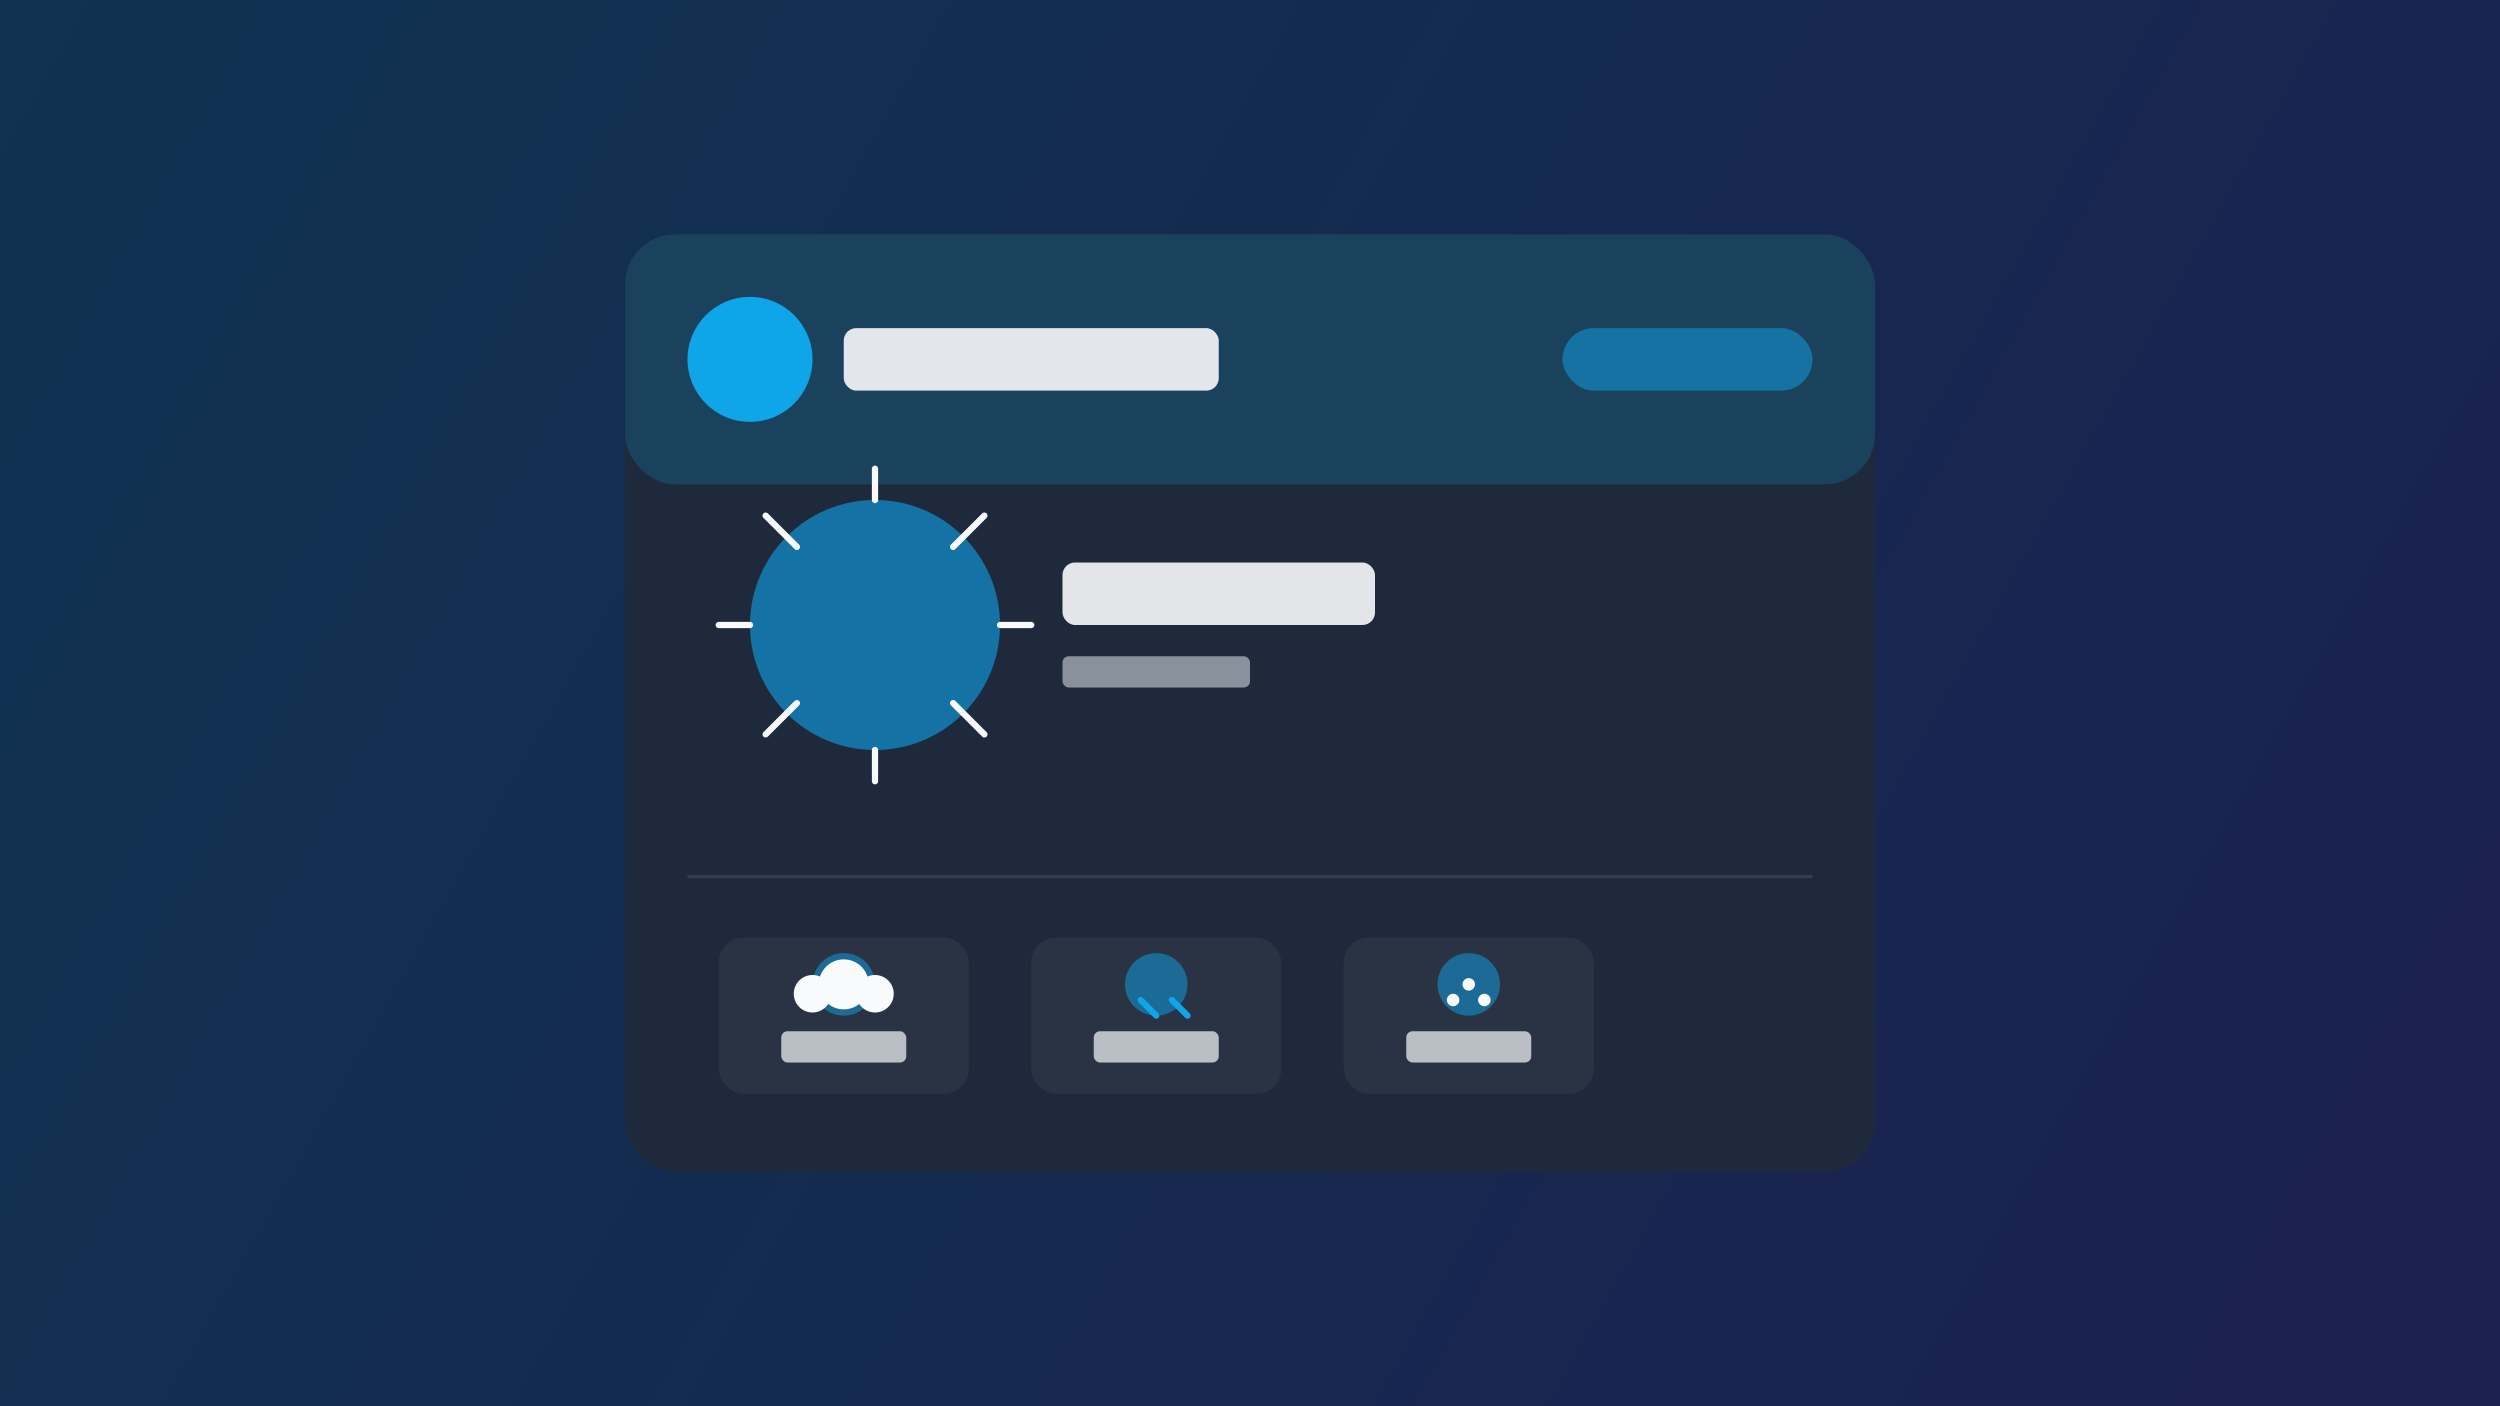<svg width="800" height="450" viewBox="0 0 800 450" fill="none" xmlns="http://www.w3.org/2000/svg">
  <rect width="800" height="450" fill="#0f172a"/>
  
  <!-- Background gradient -->
  <rect width="800" height="450" fill="url(#paint0_linear)" opacity="0.2"/>
  
  <!-- Weather app UI -->
  <!-- App container -->
  <rect x="200" y="75" width="400" height="300" rx="16" fill="#1e293b"/>
  
  <!-- Header -->
  <rect x="200" y="75" width="400" height="80" rx="16" fill="#0ea5e9" fill-opacity="0.2"/>
  <circle cx="240" cy="115" r="20" fill="#0ea5e9"/>
  <rect x="270" y="105" width="120" height="20" rx="4" fill="#f8fafc" fill-opacity="0.9"/>
  <rect x="500" y="105" width="80" height="20" rx="10" fill="#0ea5e9" fill-opacity="0.5"/>
  
  <!-- Main weather display -->
  <circle cx="280" cy="200" r="40" fill="#0ea5e9" fill-opacity="0.6"/>
  <rect x="340" y="180" width="100" height="20" rx="4" fill="#f8fafc" fill-opacity="0.9"/>
  <rect x="340" y="210" width="60" height="10" rx="2" fill="#f8fafc" fill-opacity="0.5"/>
  
  <!-- Weather details -->
  <rect x="220" y="280" width="360" height="1" fill="#f8fafc" fill-opacity="0.1"/>
  
  <rect x="230" y="300" width="80" height="50" rx="8" fill="#f8fafc" fill-opacity="0.05"/>
  <circle cx="270" cy="315" r="10" fill="#0ea5e9" fill-opacity="0.5"/>
  <rect x="250" y="330" width="40" height="10" rx="2" fill="#f8fafc" fill-opacity="0.7"/>
  
  <rect x="330" y="300" width="80" height="50" rx="8" fill="#f8fafc" fill-opacity="0.05"/>
  <circle cx="370" cy="315" r="10" fill="#0ea5e9" fill-opacity="0.5"/>
  <rect x="350" y="330" width="40" height="10" rx="2" fill="#f8fafc" fill-opacity="0.7"/>
  
  <rect x="430" y="300" width="80" height="50" rx="8" fill="#f8fafc" fill-opacity="0.05"/>
  <circle cx="470" cy="315" r="10" fill="#0ea5e9" fill-opacity="0.5"/>
  <rect x="450" y="330" width="40" height="10" rx="2" fill="#f8fafc" fill-opacity="0.7"/>
  
  <!-- Weather icons -->
  <!-- Sun rays -->
  <line x1="280" y1="150" x2="280" y2="160" stroke="#f8fafc" stroke-width="2" stroke-linecap="round"/>
  <line x1="280" y1="240" x2="280" y2="250" stroke="#f8fafc" stroke-width="2" stroke-linecap="round"/>
  <line x1="230" y1="200" x2="240" y2="200" stroke="#f8fafc" stroke-width="2" stroke-linecap="round"/>
  <line x1="320" y1="200" x2="330" y2="200" stroke="#f8fafc" stroke-width="2" stroke-linecap="round"/>
  <line x1="245" y1="165" x2="255" y2="175" stroke="#f8fafc" stroke-width="2" stroke-linecap="round"/>
  <line x1="245" y1="235" x2="255" y2="225" stroke="#f8fafc" stroke-width="2" stroke-linecap="round"/>
  <line x1="315" y1="165" x2="305" y2="175" stroke="#f8fafc" stroke-width="2" stroke-linecap="round"/>
  <line x1="315" y1="235" x2="305" y2="225" stroke="#f8fafc" stroke-width="2" stroke-linecap="round"/>
  
  <!-- Cloud -->
  <circle cx="270" cy="315" r="8" fill="#f8fafc"/>
  <circle cx="260" cy="318" r="6" fill="#f8fafc"/>
  <circle cx="280" cy="318" r="6" fill="#f8fafc"/>
  
  <!-- Rain -->
  <line x1="365" y1="320" x2="370" y2="325" stroke="#0ea5e9" stroke-width="2" stroke-linecap="round"/>
  <line x1="375" y1="320" x2="380" y2="325" stroke="#0ea5e9" stroke-width="2" stroke-linecap="round"/>
  
  <!-- Snow -->
  <circle cx="470" cy="315" r="2" fill="#f8fafc"/>
  <circle cx="465" cy="320" r="2" fill="#f8fafc"/>
  <circle cx="475" cy="320" r="2" fill="#f8fafc"/>
  
  <!-- Gradient definition -->
  <defs>
    <linearGradient id="paint0_linear" x1="0" y1="0" x2="800" y2="450" gradientUnits="userSpaceOnUse">
      <stop stop-color="#0ea5e9"/>
      <stop offset="1" stop-color="#4f46e5"/>
    </linearGradient>
  </defs>
</svg>